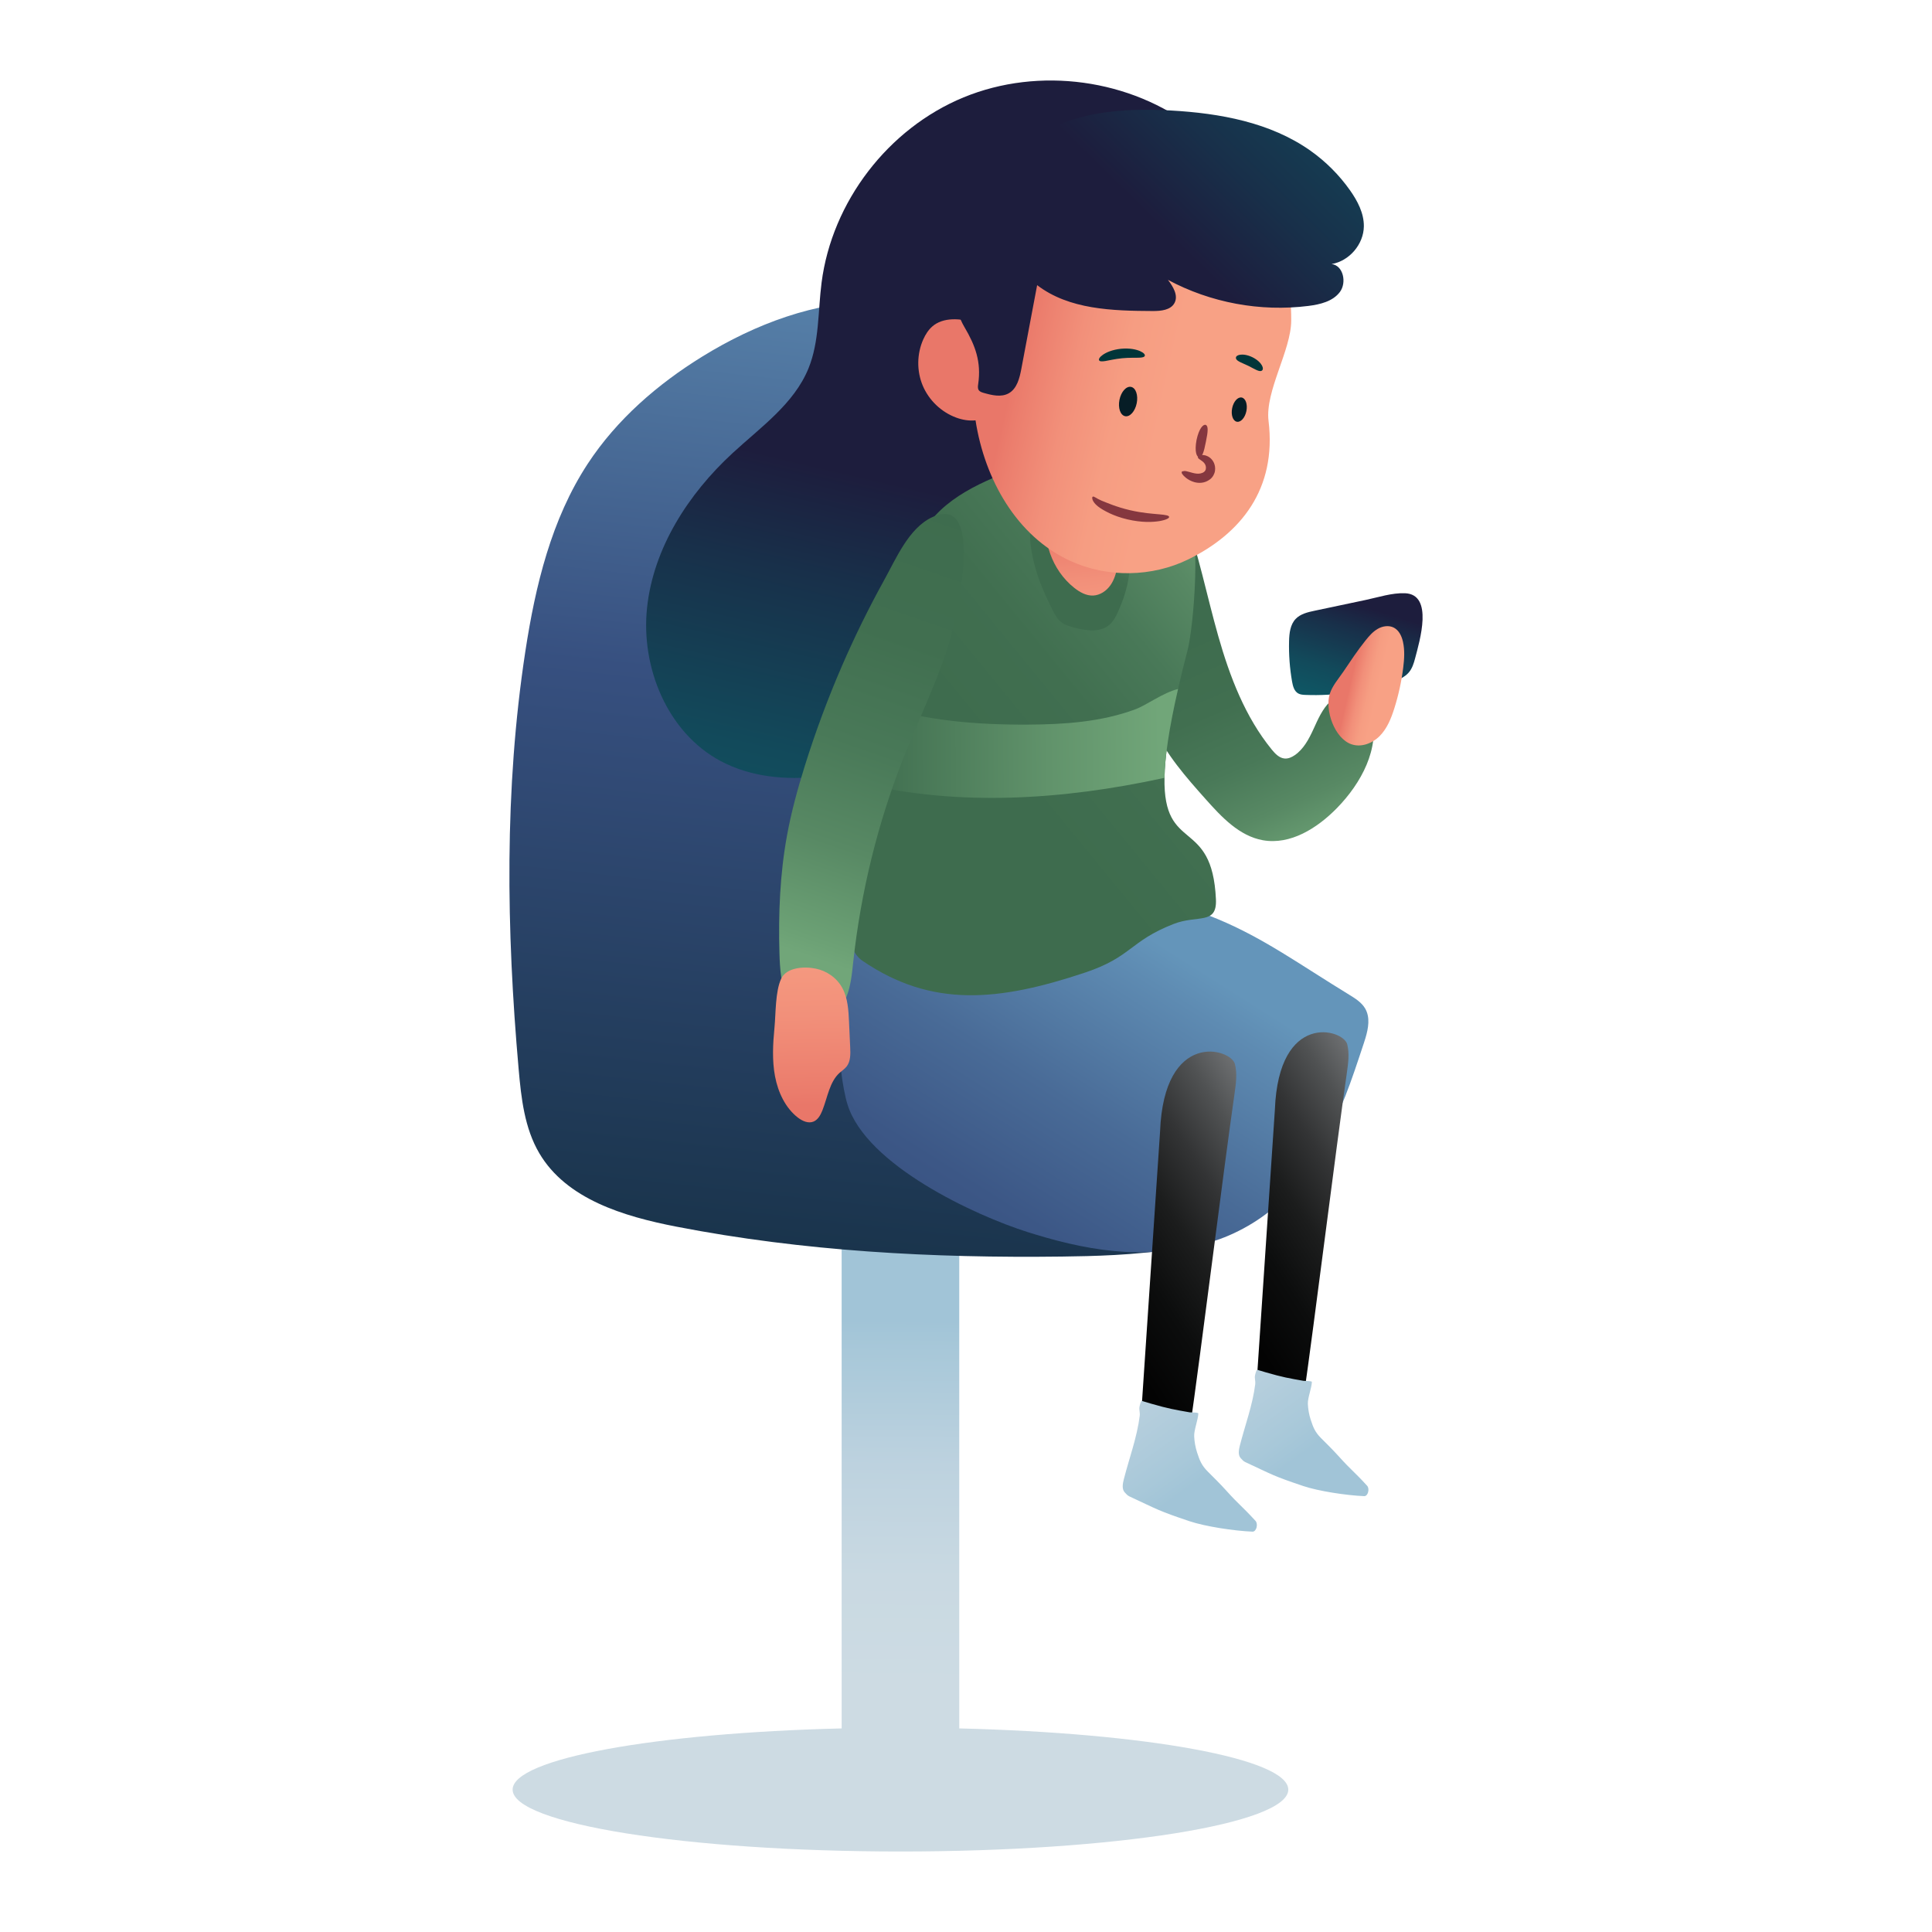 <?xml version="1.0" encoding="utf-8"?>
<!-- Designed by Vexels.com - 2019 All Rights Reserved - https://vexels.com/terms-and-conditions/  -->
<svg version="1.1" id="Layer_1" xmlns="http://www.w3.org/2000/svg" xmlns:xlink="http://www.w3.org/1999/xlink" x="0px" y="0px"
	 viewBox="0 0 1200 1200" enable-background="new 0 0 1200 1200" xml:space="preserve">
<g>
	<g>
		<linearGradient id="SVGID_1_" gradientUnits="userSpaceOnUse" x1="563.125" y1="696.94" x2="555.727" y2="1495.926">
			<stop  offset="0.154" style="stop-color:#A1C4D7"/>
			<stop  offset="0.179" style="stop-color:#A8C8D9"/>
			<stop  offset="0.267" style="stop-color:#BDD2DF"/>
			<stop  offset="0.354" style="stop-color:#C9D9E2"/>
			<stop  offset="0.439" style="stop-color:#CDDBE3"/>
		</linearGradient>
		<path fill="url(#SVGID_1_)" d="M595.809,1073.552V753.21h-73.045v320.342c-115.707,2.809-204.365,18.754-204.365,38.004
			c0,21.232,107.849,38.444,240.888,38.444c133.039,0,240.888-17.212,240.888-38.444
			C800.174,1092.306,711.515,1076.361,595.809,1073.552z"/>
		<linearGradient id="SVGID_2_" gradientUnits="userSpaceOnUse" x1="638.701" y1="-124.591" x2="470.67" y2="1415.689">
			<stop  offset="0.14" style="stop-color:#6495BA"/>
			<stop  offset="0.363" style="stop-color:#375080"/>
			<stop  offset="0.707" style="stop-color:#0A2530"/>
		</linearGradient>
		<path fill="url(#SVGID_2_)" d="M544.916,187.052c-38.428,0.088-75.818,14.151-108.537,34.305
			c-27.929,17.204-53.322,39.236-71.31,66.667c-22.616,34.488-32.514,75.711-38.758,116.477
			c-13.135,85.758-11.802,173.189-4.169,259.611c1.589,17.989,3.651,36.596,12.814,52.158c16.851,28.62,52.494,39.268,85.096,45.611
			c78.787,15.329,159.39,19.619,239.647,18.593c37.8-0.483,105.719-2.08,129.727-31.28c9.92-12.065,15.49-28.563,11.376-43.631
			c-4.862-17.81-47.185-32.143-64.646-38.139c-17.461-5.996-36.165-7.46-53.881-12.654c-5.957-1.746-12.028-4.066-16.243-8.623
			c-5.745-6.211-6.928-15.262-7.649-23.692c-6.465-75.524,1.903-151.155,4.193-226.662c1.139-37.58,0.659-75.147-3.581-112.536
			c-2.357-20.782-3.075-43.078-17.988-59.13C617.599,198.931,578.327,186.975,544.916,187.052z"/>
	</g>
	<g>
		<linearGradient id="SVGID_3_" gradientUnits="userSpaceOnUse" x1="871.124" y1="299.006" x2="807.281" y2="507.408">
			<stop  offset="0.373" style="stop-color:#1D1D3D"/>
			<stop  offset="0.447" style="stop-color:#18304A"/>
			<stop  offset="0.57" style="stop-color:#124A5B"/>
			<stop  offset="0.698" style="stop-color:#0D5C68"/>
			<stop  offset="0.831" style="stop-color:#0A676F"/>
			<stop  offset="0.981" style="stop-color:#096B71"/>
		</linearGradient>
		<path fill="url(#SVGID_3_)" d="M816.526,379.338c-4.242,0.896-8.756,1.939-11.752,5.072c-3.402,3.557-3.99,8.898-4.112,13.819
			c-0.208,8.403,0.418,16.827,1.866,25.107c0.494,2.825,1.321,5.976,3.823,7.378c1.336,0.749,2.927,0.85,4.457,0.911
			c18.391,0.728,36.915-2.059,54.278-8.168c3.688-1.298,7.484-2.855,10.002-5.846c2.073-2.462,3.059-5.642,3.872-8.757
			c2.777-10.64,11.615-39.693-6.3-40.388c-8.05-0.312-16.621,2.524-24.406,4.169C837.678,374.869,827.102,377.104,816.526,379.338z"
			/>
		<linearGradient id="SVGID_4_" gradientUnits="userSpaceOnUse" x1="859.131" y1="616.889" x2="671.118" y2="190.419">
			<stop  offset="0.197" style="stop-color:#71A679"/>
			<stop  offset="0.211" style="stop-color:#6CA175"/>
			<stop  offset="0.28" style="stop-color:#588964"/>
			<stop  offset="0.353" style="stop-color:#497958"/>
			<stop  offset="0.435" style="stop-color:#416F50"/>
			<stop  offset="0.54" style="stop-color:#3E6C4E"/>
		</linearGradient>
		<path fill="url(#SVGID_4_)" d="M735.567,319.386c8.907,24.624,13.949,50.45,21.102,75.639
			c7.153,25.189,16.709,50.263,33.259,70.555c2.127,2.608,4.723,5.317,8.081,5.555c2.203,0.156,4.343-0.813,6.165-2.062
			c5.549-3.804,8.825-10.065,11.635-16.178c2.81-6.112,5.501-12.519,10.375-17.157c4.873-4.638,12.663-7.001,18.445-3.562
			c4.078,2.426,6.257,7.113,7.402,11.718c5.205,20.948-6.555,42.61-21.65,58.039c-12.189,12.459-28.913,23.041-46.064,19.937
			c-14.562-2.635-25.519-14.337-35.36-25.388c-12.271-13.78-24.732-27.851-32.261-44.696c-8.202-18.353-10.041-39.077-8.065-59.081
			c1.976-20.005,7.611-39.46,13.854-58.568"/>
		
			<linearGradient id="SVGID_5_" gradientUnits="userSpaceOnUse" x1="675.81" y1="-642.645" x2="618.737" y2="270.519" gradientTransform="matrix(0.986 0.165 -0.165 0.986 -127.22 492.473)">
			<stop  offset="0.373" style="stop-color:#1D1D3D"/>
			<stop  offset="0.447" style="stop-color:#18304A"/>
			<stop  offset="0.57" style="stop-color:#124A5B"/>
			<stop  offset="0.698" style="stop-color:#0D5C68"/>
			<stop  offset="0.831" style="stop-color:#0A676F"/>
			<stop  offset="0.981" style="stop-color:#096B71"/>
		</linearGradient>
		<path fill="url(#SVGID_5_)" d="M742.234,80.147c-39.938-31.16-96.858-38.955-143.703-19.68s-81.797,64.87-88.241,115.115
			c-2.296,17.898-1.324,36.597-8.152,53.3c-9.012,22.043-29.765,36.515-47.252,52.679c-27.402,25.329-49.013,58.77-52.981,95.873
			s12.63,77.53,45.51,95.174c18.676,10.022,40.804,12.131,61.851,9.623c21.047-2.508,41.305-9.36,61.28-16.447
			c17.653-6.263,35.597-12.95,50.082-24.827c11.323-9.284,20.032-21.356,27.668-33.85c24.164-39.538,38.595-84.086,56.598-126.783
			c18.595-44.1,41.394-87.323,48.591-134.639c1.947-12.802,2.663-26.222-1.755-38.394c-4.418-12.172-14.994-22.828-27.889-24.005"/>
		<linearGradient id="SVGID_6_" gradientUnits="userSpaceOnUse" x1="822.577" y1="414.936" x2="440.154" y2="1017.987">
			<stop  offset="0.138" style="stop-color:#6495BA"/>
			<stop  offset="0.279" style="stop-color:#6495BA"/>
			<stop  offset="0.312" style="stop-color:#5E8BB2"/>
			<stop  offset="0.438" style="stop-color:#496B97"/>
			<stop  offset="0.544" style="stop-color:#3C5786"/>
			<stop  offset="0.616" style="stop-color:#375080"/>
		</linearGradient>
		<path fill="url(#SVGID_6_)" d="M848.115,644.737c-0.316,1.106-0.671,2.172-1.027,3.238c-7.819,23.634-14.077,42.825-26.654,64.444
			c-6.437,11.037-13.998,21.481-22.468,31.057c-10.583,11.965-28.353,22.35-43.002,27.029c-38.797,12.399-74.277,7.68-112.205-3.85
			c-1.441-0.434-2.902-0.888-4.344-1.343c-32.735-10.326-100.339-41.601-112.027-79.331c-6.358-20.573-10.227-82.234,1.323-100.418
			c20.514-32.281,51.552-39.646,90.961-39.37l13.446,1.047c119.589,7.266,143.065,32.163,206.048,70.703
			c3.731,2.29,7.621,4.758,9.812,8.549C851.096,631.943,849.951,638.577,848.115,644.737z"/>
		<linearGradient id="SVGID_7_" gradientUnits="userSpaceOnUse" x1="887.427" y1="263.066" x2="395.429" y2="665.701">
			<stop  offset="0.197" style="stop-color:#71A679"/>
			<stop  offset="0.211" style="stop-color:#6CA175"/>
			<stop  offset="0.28" style="stop-color:#588964"/>
			<stop  offset="0.353" style="stop-color:#497958"/>
			<stop  offset="0.435" style="stop-color:#416F50"/>
			<stop  offset="0.54" style="stop-color:#3E6C4E"/>
		</linearGradient>
		<path fill="url(#SVGID_7_)" d="M728.841,573.928c-27.286,10.721-25.825,20.455-55.046,30.208
			c-53.21,17.73-94.89,22.093-138.109-7.365c-5.548-3.771-10.603-12.972-7.858-30.643c0.75-4.818,1.836-14.788,1.955-19.645
			c0.612-22.251,2.488-41.699,5.252-59.982c2.508-16.763,5.785-32.558,9.536-48.669c5.548-23.87,12.123-48.452,18.796-77.91
			c2.191-9.635,4.423-19.389,9.141-28.056c12.36-22.745,38.698-33.387,62.984-42.331l37.02,2.034
			c23.693,1.362,50.623,4.403,64.582,23.594c9.339,12.853,4.482,73.507,0.474,88.887c-2.251,8.648-4.206,16.585-5.864,23.89
			c-5.766,25.154-8.194,42.667-8.411,55.184c-0.849,47.188,29.616,24.147,31.946,75.501
			C755.949,574.698,743.807,568.044,728.841,573.928z"/>
		<linearGradient id="SVGID_8_" gradientUnits="userSpaceOnUse" x1="693.694" y1="310.455" x2="645.56" y2="386.756">
			<stop  offset="0.197" style="stop-color:#71A679"/>
			<stop  offset="0.211" style="stop-color:#6CA175"/>
			<stop  offset="0.28" style="stop-color:#588964"/>
			<stop  offset="0.353" style="stop-color:#497958"/>
			<stop  offset="0.435" style="stop-color:#416F50"/>
			<stop  offset="0.54" style="stop-color:#3E6C4E"/>
		</linearGradient>
		<path fill="url(#SVGID_8_)" d="M653.732,378.84c1.437,2.839,2.989,5.753,5.516,7.688c2.174,1.665,4.877,2.454,7.521,3.168
			c7.551,2.038,16.535,3.439,22.414-1.719c2.389-2.096,3.884-5.011,5.201-7.904c4.852-10.654,8.093-22.326,7.162-33.996
			c-0.931-11.67-6.494-23.33-16.281-29.754c-10.223-6.71-28.97-8.665-39.133-0.473c-9.476,7.638-6.234,24.459-3.707,34.449
			C644.94,360.245,649.112,369.71,653.732,378.84z"/>
		
			<linearGradient id="SVGID_9_" gradientUnits="userSpaceOnUse" x1="708.708" y1="55.977" x2="742.756" y2="266.552" gradientTransform="matrix(0.998 0.057 -0.057 0.998 -39.046 173.03)">
			<stop  offset="0.267" style="stop-color:#E97769"/>
			<stop  offset="0.293" style="stop-color:#EB7C6C"/>
			<stop  offset="0.429" style="stop-color:#F2907A"/>
			<stop  offset="0.563" style="stop-color:#F69D82"/>
			<stop  offset="0.694" style="stop-color:#F8A185"/>
		</linearGradient>
		<path fill="url(#SVGID_9_)" d="M650.59,317.624c-3.983,17.25,2.773,36.518,16.657,47.504c3.378,2.673,7.404,4.955,11.709,4.782
			c4.344-0.175,8.302-2.908,10.792-6.472s3.683-7.876,4.362-12.17c0.967-6.112,0.973-12.376,0.019-18.49
			c-0.667-4.274-1.87-8.614-4.597-11.972c-5.895-7.257-16.615-7.712-25.964-7.563"/>
		
			<linearGradient id="SVGID_10_" gradientUnits="userSpaceOnUse" x1="649.859" y1="-618.327" x2="876.291" y2="-618.327" gradientTransform="matrix(0.975 0.22 -0.22 0.975 -194.239 656.706)">
			<stop  offset="0.267" style="stop-color:#E97769"/>
			<stop  offset="0.293" style="stop-color:#EB7C6C"/>
			<stop  offset="0.429" style="stop-color:#F2907A"/>
			<stop  offset="0.563" style="stop-color:#F69D82"/>
			<stop  offset="0.694" style="stop-color:#F8A185"/>
		</linearGradient>
		<path fill="url(#SVGID_10_)" d="M802.002,199.07c0.099-42.696-15.713-76.797-54.47-94.71
			c-36.505-16.873-80.031-7.71-109.87,18.249c-18.993,16.524-28.097,48-31.664,78.155c-9.548-3.428-20.414-3.708-26.916,1.987
			c-2.457,2.152-4.239,4.984-5.582,7.961c-4.062,9.006-4.199,19.702-0.368,28.809c3.83,9.107,11.572,16.49,20.849,19.884
			c3.792,1.388,7.953,2.086,11.942,1.688c5.666,36.637,25.528,72.068,58.876,87.307c22.989,10.505,50.679,10.124,73.37-1.011
			c32.477-15.938,54.915-43.641,49.744-85.962C785.66,242.986,801.959,217.646,802.002,199.07z"/>
		
			<linearGradient id="SVGID_11_" gradientUnits="userSpaceOnUse" x1="625.826" y1="-445.764" x2="1049.223" y2="-1131.512" gradientTransform="matrix(0.975 0.22 -0.22 0.975 -194.239 656.706)">
			<stop  offset="0.373" style="stop-color:#1D1D3D"/>
			<stop  offset="0.447" style="stop-color:#18304A"/>
			<stop  offset="0.57" style="stop-color:#124A5B"/>
			<stop  offset="0.698" style="stop-color:#0D5C68"/>
			<stop  offset="0.831" style="stop-color:#0A676F"/>
			<stop  offset="0.981" style="stop-color:#096B71"/>
		</linearGradient>
		<path fill="url(#SVGID_11_)" d="M607.577,238.523c-0.186,1.273-0.392,2.679,0.31,3.758c0.663,1.02,1.935,1.425,3.105,1.759
			c5.116,1.458,10.877,2.852,15.522,0.26c5.169-2.885,6.771-9.434,7.868-15.25c3.268-17.316,6.535-34.633,9.803-51.949
			c19.823,15.208,46.793,15.968,71.778,16.083c5.107,0.024,11.255-0.547,13.593-5.088c2.401-4.663-0.941-10.111-4.131-14.274
			c26.484,14.22,57.437,19.965,87.26,16.195c7.26-0.918,15.125-2.786,19.526-8.633s2.136-16.526-5.132-17.382
			c10.99-1.853,19.896-12.254,20.035-23.399c0.102-8.147-3.915-15.782-8.616-22.437c-6.705-9.49-15.035-17.829-24.519-24.544
			c-24.899-17.632-56.318-23.3-86.78-24.997c-29.558-1.646-61.063,0.582-85.382,17.463c-14.103,9.79-24.74,23.86-33.239,38.777
			c-6.892,12.097-12.586,25.059-14.902,38.788c-2.232,13.23-1.526,27.877,5.422,39.621
			C605.811,214.623,609.574,224.849,607.577,238.523z"/>
		
			<linearGradient id="SVGID_12_" gradientUnits="userSpaceOnUse" x1="989.081" y1="152.338" x2="517.628" y2="554.154" gradientTransform="matrix(0.992 0.13 -0.13 0.992 -37.018 373.398)">
			<stop  offset="0.203" style="stop-color:#7A7D7F"/>
			<stop  offset="0.211" style="stop-color:#737577"/>
			<stop  offset="0.257" style="stop-color:#505253"/>
			<stop  offset="0.305" style="stop-color:#333435"/>
			<stop  offset="0.355" style="stop-color:#1C1D1D"/>
			<stop  offset="0.409" style="stop-color:#0C0D0D"/>
			<stop  offset="0.469" style="stop-color:#030303"/>
			<stop  offset="0.545" style="stop-color:#000000"/>
		</linearGradient>
		<path fill="url(#SVGID_12_)" d="M720.528,702.969c-3.76,56.281-7.521,112.562-11.281,168.843
			c-0.178,2.664-0.341,5.432,0.649,7.911c1.974,4.947,7.822,7.121,13.128,7.585s10.813-0.183,15.838,1.585
			c7.321-51.045,20.63-158.728,27.952-209.773c0.867-6.042,1.725-12.269,0.227-18.186
			C764.539,651.062,722.947,639.521,720.528,702.969"/>
		
			<linearGradient id="SVGID_13_" gradientUnits="userSpaceOnUse" x1="-93.181" y1="97.742" x2="-397.739" y2="-162.341" gradientTransform="matrix(0.972 0.236 -0.236 0.972 911.689 935.474)">
			<stop  offset="0.257" style="stop-color:#A1C4D7"/>
			<stop  offset="0.297" style="stop-color:#A8C8D9"/>
			<stop  offset="0.442" style="stop-color:#BDD2DF"/>
			<stop  offset="0.586" style="stop-color:#C9D9E2"/>
			<stop  offset="0.726" style="stop-color:#CDDBE3"/>
		</linearGradient>
		<path fill="url(#SVGID_13_)" d="M761.354,925.509c-3.849-4.26-7.133-7.408-11.223-11.534c-3.741-3.775-4.972-6.756-6.63-11.926
			c-1.027-3.202-1.622-6.567-1.775-9.964c-0.172-3.825,2.45-10.295,2.581-14.119c0.028-0.806-4.581-0.609-5.317-0.737
			c-9.108-1.584-13.467-2.331-24.1-5.41l-5.684-1.691c-0.672,0.022-1.351,3.111-1.484,3.807c-0.297,1.552,0.416,3.555,0.187,5.394
			c-1.693,13.573-6.496,26.2-9.885,39.462c-0.708,2.778-1.299,6.113,0.551,8.145c0.881,0.968,1.719,1.947,2.886,2.489
			c17.696,8.217,17.767,8.854,37.396,15.439c9.688,3.25,27.618,6.004,39.055,6.47c2.534,0.103,3.653-4.788,1.907-6.686
			C770.422,934.432,770.483,935.613,761.354,925.509z"/>
		
			<linearGradient id="SVGID_14_" gradientUnits="userSpaceOnUse" x1="1051.453" y1="132.085" x2="595.881" y2="520.366" gradientTransform="matrix(0.992 0.13 -0.13 0.992 -37.018 373.398)">
			<stop  offset="0.203" style="stop-color:#7A7D7F"/>
			<stop  offset="0.211" style="stop-color:#737577"/>
			<stop  offset="0.257" style="stop-color:#505253"/>
			<stop  offset="0.305" style="stop-color:#333435"/>
			<stop  offset="0.355" style="stop-color:#1C1D1D"/>
			<stop  offset="0.409" style="stop-color:#0C0D0D"/>
			<stop  offset="0.469" style="stop-color:#030303"/>
			<stop  offset="0.545" style="stop-color:#000000"/>
		</linearGradient>
		<path fill="url(#SVGID_14_)" d="M791.852,689.278c-3.634,54.385-7.268,108.77-10.901,163.155
			c-0.172,2.574-0.329,5.249,0.627,7.645c1.908,4.78,7.558,6.881,12.686,7.329c5.127,0.449,10.449-0.177,15.305,1.532
			c7.075-49.326,19.935-153.381,27.01-202.706c0.837-5.838,1.667-11.856,0.219-17.573
			C834.381,639.12,794.189,627.968,791.852,689.278"/>
		
			<linearGradient id="SVGID_15_" gradientUnits="userSpaceOnUse" x1="-32.066" y1="58.227" x2="-326.365" y2="-193.095" gradientTransform="matrix(0.972 0.236 -0.236 0.972 911.689 935.474)">
			<stop  offset="0.257" style="stop-color:#A1C4D7"/>
			<stop  offset="0.297" style="stop-color:#A8C8D9"/>
			<stop  offset="0.442" style="stop-color:#BDD2DF"/>
			<stop  offset="0.586" style="stop-color:#C9D9E2"/>
			<stop  offset="0.726" style="stop-color:#CDDBE3"/>
		</linearGradient>
		<path fill="url(#SVGID_15_)" d="M831.303,904.322c-3.72-4.117-6.892-7.158-10.845-11.146c-3.615-3.647-4.805-6.529-6.406-11.524
			c-0.992-3.094-1.567-6.345-1.715-9.628c-0.166-3.696,2.367-9.949,2.494-13.643c0.027-0.778-4.426-0.588-5.138-0.712
			c-8.801-1.53-13.013-2.252-23.289-5.228l-5.493-1.634c-0.649,0.021-1.305,3.006-1.434,3.678c-0.287,1.499,0.402,3.435,0.18,5.212
			c-1.636,13.115-6.278,25.317-9.552,38.133c-0.684,2.684-1.255,5.907,0.532,7.87c0.852,0.935,1.662,1.882,2.789,2.405
			c17.1,7.941,17.168,8.556,36.136,14.919c9.362,3.141,26.688,5.802,37.739,6.252c2.449,0.1,3.53-4.627,1.843-6.461
			C840.065,912.945,840.124,914.086,831.303,904.322z"/>
		
			<linearGradient id="SVGID_16_" gradientUnits="userSpaceOnUse" x1="927.059" y1="-432.616" x2="968.673" y2="-432.616" gradientTransform="matrix(0.975 0.222 -0.222 0.975 -171.697 636.306)">
			<stop  offset="0.267" style="stop-color:#E97769"/>
			<stop  offset="0.293" style="stop-color:#EB7C6C"/>
			<stop  offset="0.429" style="stop-color:#F2907A"/>
			<stop  offset="0.563" style="stop-color:#F69D82"/>
			<stop  offset="0.694" style="stop-color:#F8A185"/>
		</linearGradient>
		<path fill="url(#SVGID_16_)" d="M839.372,462.273c6.127,2.135,13.146-0.583,17.683-5.222c4.537-4.639,7.029-10.875,8.983-17.062
			c2.609-8.259,4.462-16.757,5.529-25.353c0.663-5.338,1.016-10.806-0.167-16.053c-0.788-3.495-2.477-7.082-5.654-8.738
			c-3.093-1.613-6.977-0.999-10.003,0.736c-3.026,1.736-5.356,4.444-7.545,7.16c-5.03,6.242-9.373,12.887-13.861,19.514
			c-2.933,4.331-6.811,8.655-8.391,13.736C822.809,441.082,828.856,458.609,839.372,462.273z"/>
		<linearGradient id="SVGID_17_" gradientUnits="userSpaceOnUse" x1="736.201" y1="461.161" x2="365.082" y2="464.822">
			<stop  offset="0.042" style="stop-color:#71A679"/>
			<stop  offset="0.229" style="stop-color:#61936B"/>
			<stop  offset="0.54" style="stop-color:#3E6C4E"/>
		</linearGradient>
		<path fill="url(#SVGID_17_)" d="M731.704,427.941c-5.766,25.154-8.194,42.667-8.411,55.184c-0.455,0.099-0.909,0.197-1.363,0.296
			c-61.384,13.288-126.124,17.651-186.896,3.08c2.508-16.763,5.785-32.558,9.536-48.669c30.05,9.852,62.174,12.399,93.862,12.241
			c22.548-0.118,45.471-1.639,66.617-9.457C712.177,437.971,722.384,430.232,731.704,427.941z"/>
		<linearGradient id="SVGID_18_" gradientUnits="userSpaceOnUse" x1="458.406" y1="705.209" x2="655.077" y2="133.706">
			<stop  offset="0.197" style="stop-color:#71A679"/>
			<stop  offset="0.216" style="stop-color:#6CA175"/>
			<stop  offset="0.315" style="stop-color:#588964"/>
			<stop  offset="0.42" style="stop-color:#497958"/>
			<stop  offset="0.537" style="stop-color:#416F50"/>
			<stop  offset="0.687" style="stop-color:#3E6C4E"/>
		</linearGradient>
		<path fill="url(#SVGID_18_)" d="M499.772,476.052c-4.367,14.008-8.256,28.213-10.919,42.709
			c-4.432,24.126-5.431,48.866-4.715,73.449c0.282,9.671,0.919,19.7,5.217,28.196c4.298,8.495,13.276,15,22.05,12.94
			c6.662-1.565,11.759-7.666,14.43-14.426s3.333-14.209,4.126-21.507c4.727-43.482,15.247-86.228,31.138-126.519
			c8.819-22.361,19.286-43.984,26.982-66.822c4.695-13.934,25.645-99.078-9.163-82.792c-14.447,6.76-22.287,25.539-29.871,39.256
			c-9.539,17.252-18.27,35.023-26.152,53.22C514.113,434.031,506.385,454.84,499.772,476.052z"/>
		
			<linearGradient id="SVGID_19_" gradientUnits="userSpaceOnUse" x1="397.965" y1="1069.43" x2="420.318" y2="722.963" gradientTransform="matrix(0.997 -0.084 0.084 0.997 20.22 -253.49)">
			<stop  offset="0.267" style="stop-color:#E97769"/>
			<stop  offset="0.293" style="stop-color:#EB7C6C"/>
			<stop  offset="0.429" style="stop-color:#F2907A"/>
			<stop  offset="0.563" style="stop-color:#F69D82"/>
			<stop  offset="0.694" style="stop-color:#F8A185"/>
		</linearGradient>
		<path fill="url(#SVGID_19_)" d="M481.048,638.19c-0.975,10.101-1.549,20.391,0.333,30.341s6.476,19.641,14.126,25.572
			c2.88,2.233,6.638,3.923,9.921,2.474c2.658-1.174,4.262-4.087,5.388-6.934c3.19-8.07,4.427-17.679,10.671-23.307
			c1.503-1.355,3.257-2.425,4.488-4.068c2.353-3.14,2.284-7.575,2.099-11.605c-0.242-5.293-0.484-10.587-0.726-15.88
			c-0.332-7.267-0.749-14.854-4.159-21.134c-3.481-6.411-9.864-10.698-16.641-12.051c-7.122-1.422-18.084-0.816-21.39,6.387
			C481.52,615.91,481.893,629.44,481.048,638.19z"/>
		
			<ellipse transform="matrix(0.199 -0.98 0.98 0.199 316.968 886.277)" fill="#061D26" cx="700.491" cy="249.295" rx="9.287" ry="5.463"/>
		
			<ellipse transform="matrix(0.199 -0.98 0.98 0.199 367.37 957.962)" fill="#061D26" cx="769.531" cy="254.315" rx="7.67" ry="4.512"/>
		<g>
			<path fill="#85373F" d="M678.742,308.479c0.814-0.358,1.938,0.969,5.336,2.434c3.552,1.417,9.292,3.966,17.544,5.921
				c8.301,1.935,14.432,2.233,18.445,2.629c4.02,0.342,5.991,0.737,6.104,1.581c0.107,0.775-1.693,1.86-5.925,2.604
				c-4.201,0.684-10.946,1.058-19.988-1.05c-4.509-1.059-8.245-2.465-11.268-3.891c-3.024-1.471-5.319-2.818-7.132-4.243
				c-1.797-1.423-2.857-2.94-3.242-4.046C678.224,309.297,678.39,308.655,678.742,308.479z"/>
		</g>
		<g>
			<path fill="#003539" d="M682.681,223.795c-0.379-0.688,0.212-1.943,2.322-3.43c2.096-1.45,5.786-3.164,11.295-3.744
				c5.516-0.51,9.471,0.449,11.81,1.461c2.36,1.046,3.185,2.161,2.949,2.91c-0.252,0.809-1.492,1.128-3.789,1.194
				c-2.3,0.09-5.69-0.101-10.387,0.33c-4.691,0.496-7.978,1.347-10.251,1.709C684.365,224.609,683.087,224.539,682.681,223.795z"/>
		</g>
		<g>
			<path fill="#003539" d="M783.913,230.104c-0.631,0.548-1.609,0.49-2.969-0.06c-1.373-0.542-3.127-1.599-5.676-2.86
				c-2.567-1.224-4.483-1.948-5.758-2.692c-1.273-0.728-1.924-1.461-1.883-2.296c0.037-0.796,0.792-1.552,2.509-1.845
				c1.693-0.278,4.407-0.078,7.719,1.504c3.292,1.624,5.128,3.633,5.956,5.135C784.643,228.522,784.516,229.583,783.913,230.104z"/>
		</g>
		<g>
			<path fill="#85373F" d="M744.888,284.022c-1.557-0.016-3.09-3.338-1.692-10.788c1.585-7.413,4.281-9.886,5.723-9.3
				c1.591,0.62,1.504,3.785,0.084,10.465C747.736,281.111,746.595,284.064,744.888,284.022z"/>
		</g>
		<g>
			<path fill="#85373F" d="M734.375,292.771c0.43-0.038,0.77-0.102,1.253-0.218c0.566-0.069,1.729,0.216,2.964,0.558
				c1.273,0.349,2.803,0.847,4.473,1.041c0.854,0.1,1.625,0.092,2.506-0.074c0.852-0.165,1.708-0.503,2.309-0.996
				c0.604-0.503,0.891-1.003,1.053-1.656c0.157-0.648,0.119-1.361-0.03-1.97c-0.285-1.187-1.065-2.104-1.865-2.77
				c-1.626-1.319-2.961-1.782-3.002-2.642c-0.027-0.398,0.269-0.834,1.046-1.15c0.767-0.296,2.042-0.486,3.739,0.002
				c1.631,0.468,3.918,1.776,5.186,4.626c0.595,1.382,0.922,3.054,0.641,4.91c-0.248,1.843-1.332,3.914-3.044,5.255
				c-3.488,2.647-7.12,2.45-9.634,1.81c-2.515-0.695-4.133-1.786-5.296-2.665c-1.191-0.931-1.782-1.616-2.339-2.373
				c-0.282-0.396-0.44-0.858-0.388-1.176C733.993,292.962,734.182,292.82,734.375,292.771z"/>
		</g>
	</g>
</g>
</svg>
